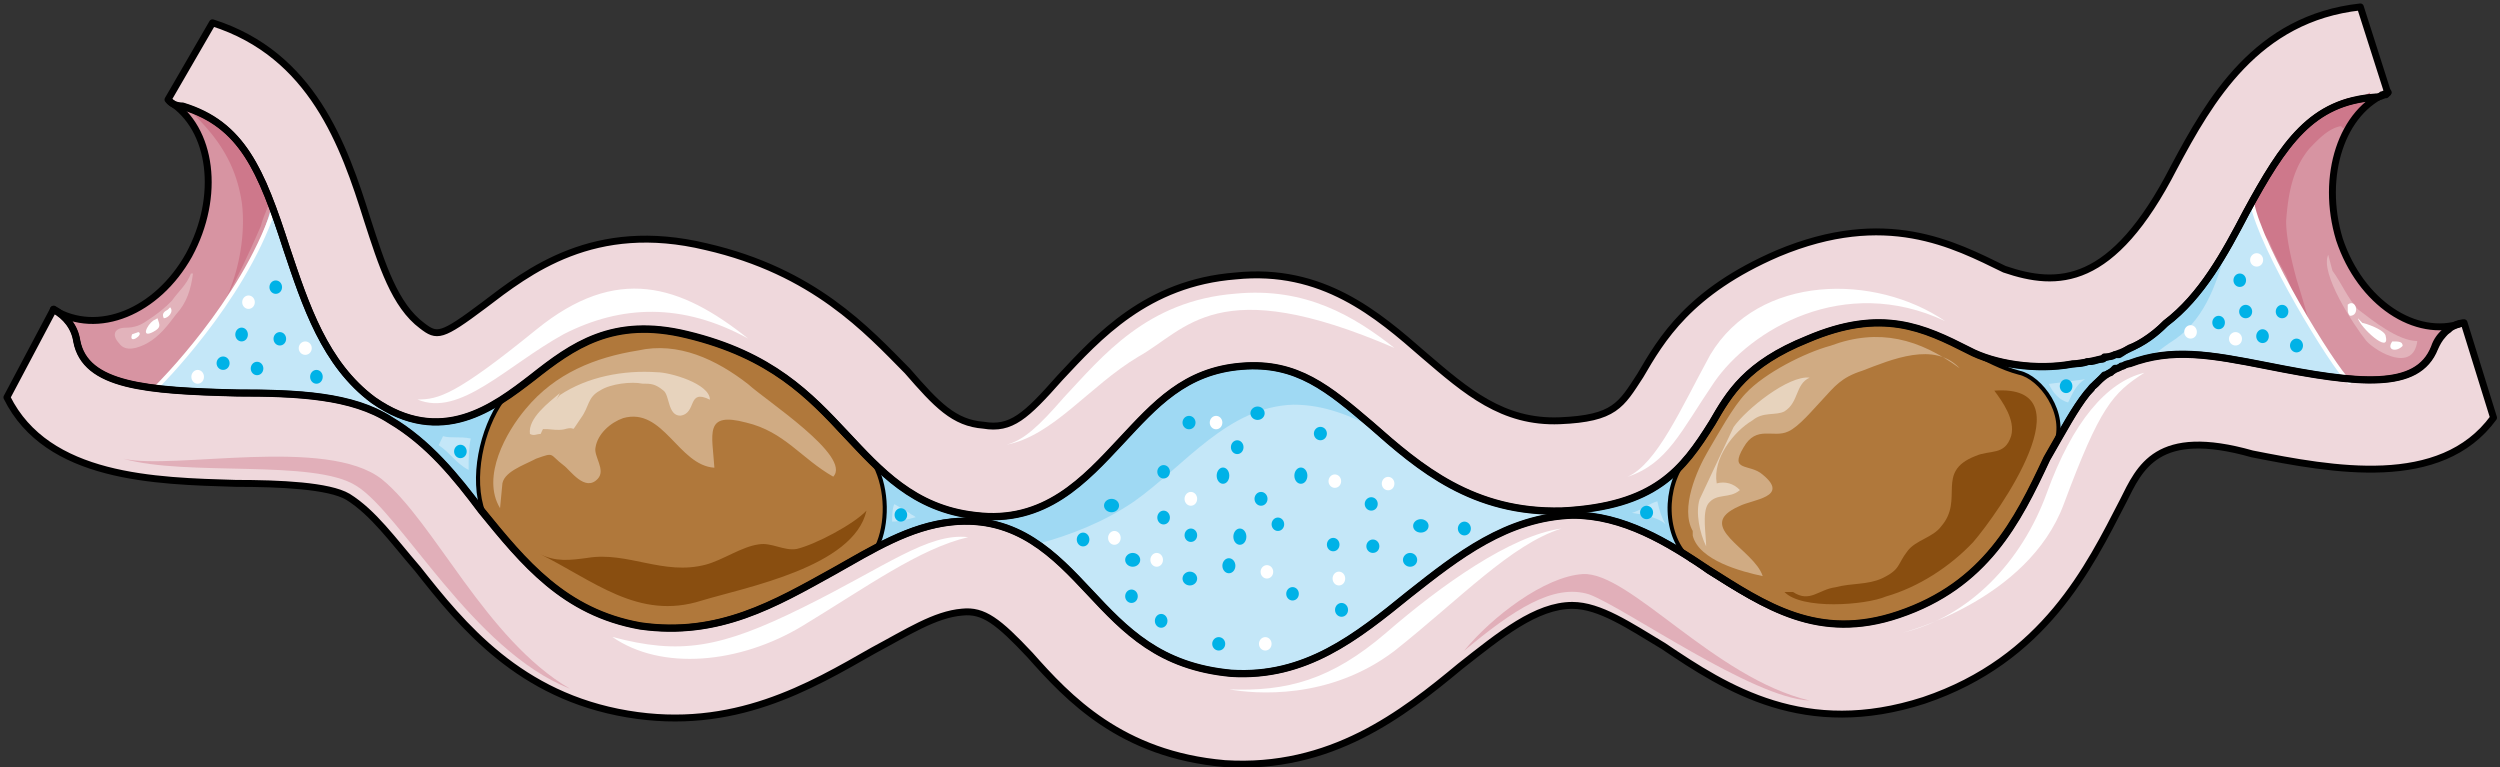 <svg xmlns="http://www.w3.org/2000/svg" version="1.0" viewBox="0 0 491.452 150.841"><rect x="0" y="0" width="491.452" height="150.841" fill="#333333" stroke="none"/><defs><clipPath clipPathUnits="userSpaceOnUse" id="a"><path d="M0 .64h490.902v150.948H0z"/></clipPath></defs><path d="M402.316 90.065c-5.836 12.473-12.073 24.905-29.142 30.662-15.83 5.357-26.264-1.76-37.497-8.875-7.916-5.317-16.63-10.673-26.624-10.673-12.912.44-22.507 7.995-32.06 15.55-10.435 8.475-20.428 16.47-34.98 15.55-14.151-1.318-20.827-8.434-27.903-15.99-6.676-7.115-14.151-15.11-27.063-13.751-8.315.88-15.431 5.317-23.306 9.754-11.273 6.236-22.507 12.912-37.897 10.673-14.991-2.678-22.906-12.432-31.221-22.666-4.997-6.676-10.434-13.352-17.91-17.789-7.515-4.877-18.348-5.317-29.981-5.317-17.91-.44-29.982-1.359-31.661-10.234-.4-2.678-2.079-4.877-4.557-6.236l-9.195 17.35c7.915 15.99 29.183 16.43 44.973 16.91 8.755 0 18.349.44 22.067 2.638 4.997 3.118 8.754 8.435 13.751 14.231 8.755 11.113 19.988 24.905 41.215 28.463 20.828 3.518 35.819-5.357 48.291-12.472 6.676-3.558 12.113-7.116 17.51-7.556 4.157-.44 7.075 1.799 13.311 8.435 7.516 8.475 17.91 19.588 38.297 21.347 20.827 1.32 34.979-9.754 46.252-19.108 7.915-6.237 14.991-11.993 22.067-11.993 5.396 0 11.233 3.997 17.909 7.995 12.472 8.435 27.863 18.229 51.209 10.674 23.705-7.996 32.46-26.225 39.136-39.137 3.318-6.636 6.636-14.63 25.385-9.314 15.83 3.118 37.057 7.116 47.45-7.116l-5.796-18.668c-2.518.44-4.997 2.238-5.836 4.877-3.318 8.474-14.99 7.115-32.9 3.557-11.233-2.198-18.749-3.557-27.064-.44-7.515 2.68-9.594 7.116-16.23 18.67z" fill="#efd8dc" fill-rule="evenodd"/><path d="M427.301 32.9c7.116-13.352 16.27-29.342 36.658-31.58l5.397 16.909c-.8.44-1.64.88-2.479.88-12.512.879-17.91 8.914-25.385 22.666-4.197 7.995-8.754 16.47-15.83 21.786-5.437 5.317-11.673 7.116-18.349 7.996-7.076 1.319-15.39 0-20.387-2.679-8.755-4.437-17.07-8.435-31.661-2.198-12.073 4.877-15.391 10.673-18.709 16.43-5.836 9.354-11.233 16.47-29.582 17.35-17.47.439-27.903-8.436-37.457-16.91-8.355-7.116-14.591-12.433-25.425-11.554-11.233.88-17.07 7.556-23.706 14.671-7.075 7.556-14.99 16.43-28.742 14.672-12.073-1.32-18.749-8.875-25.385-15.99-7.075-7.556-14.59-15.551-31.26-19.549-14.552-3.558-22.467 2.199-30.382 8.435-7.476 5.757-17.91 13.752-31.221 4.437-9.595-7.115-13.312-18.668-17.07-29.782-4.997-15.55-8.755-24.425-20.428-27.983-1.239 0-2.078-.44-2.918-1.359l8.755-15.11c19.588 6.236 25.824 24.025 30.421 38.696C75.035 52.008 77.553 60.004 82.95 64c2.918 2.239 3.757 2.239 12.072-3.997 8.755-6.676 21.667-16.87 43.734-11.553 21.227 4.877 31.66 16.43 39.576 24.425 5.796 6.676 9.154 10.234 14.99 10.673 5.398.92 8.316-1.759 14.992-9.314 7.475-7.995 17.07-18.669 34.539-20.028 17.07-1.759 27.903 7.596 37.057 15.59 8.315 7.116 15.431 13.313 26.664 12.873 10.834-.44 12.073-3.118 15.83-8.875 4.158-7.115 9.555-16.47 27.064-24.025 21.227-8.875 34.54-1.76 44.533 3.118 10.434 3.558 21.227 3.558 33.3-19.988z" fill="#efd8dc" fill-rule="evenodd"/><path d="M274.114 68.399c-7.915-6.237-17.47-11.993-31.221-10.674-17.51 1.36-26.264 12.432-33.78 20.428-4.997 5.756-7.915 8.395-11.273 9.274 9.195-1.759 16.27-11.513 25.864-17.27 9.595-5.316 15.431-16.87 50.41-1.758z" fill="#fff" fill-rule="evenodd"/><path d="M483.987 63.482c-9.155 3.118-19.988-3.998-24.146-16.47-3.757-12.433.44-25.345 9.594-28.903l-.44.48h-.799c-.44.44-.84.44-1.279.44-12.472.879-17.91 8.874-25.385 22.666-4.157 7.995-8.754 16.43-15.83 21.787-2.079 2.198-4.597 3.997-7.076 4.877-.84.44-1.279.879-2.078 1.319h-.84c-.44.44-1.24.44-2.079.44 0 .48-.44.48-.44.48-.839 0-1.638.439-2.078.439h-.84c-.8.44-2.078.44-2.918.44-7.076 1.319-15.39 0-20.388-2.679-8.754-4.437-17.07-8.435-31.66-2.198-12.073 4.877-15.391 10.633-18.749 16.43-5.836 9.314-11.233 16.43-29.542 17.35-17.51.439-27.943-8.476-37.497-16.91-8.355-7.116-14.591-12.433-25.425-11.554-11.233.88-17.07 7.556-23.746 14.672-7.075 7.555-14.99 16.43-28.702 14.67-12.113-1.359-18.749-8.914-25.425-15.99-7.075-7.555-14.59-15.59-31.22-19.588-14.592-3.558-22.507 2.239-30.422 8.475-7.476 5.757-17.91 13.752-31.221 4.437-9.595-7.115-13.352-18.668-17.07-29.782-5.037-15.55-8.755-24.465-20.428-28.023-1.239 0-2.078-.44-2.518-.88 8.355 5.318 10.034 18.67 3.758 30.223-6.237 11.113-17.91 15.99-26.664 10.673 2.518 1.32 4.197 3.558 4.597 6.236 1.679 8.875 13.752 9.754 31.66 10.194 11.674 0 22.467.48 29.983 5.357 7.515 4.437 12.912 11.113 17.909 17.79 8.315 10.193 16.23 19.987 31.22 22.665 15.431 2.2 26.665-4.437 37.938-10.673 7.875-4.437 14.99-8.915 23.306-9.794 12.912-1.32 20.387 6.676 27.063 13.791 7.076 7.556 13.752 14.672 27.903 15.99 14.591.88 24.585-7.115 34.98-15.55 9.593-7.555 19.188-15.11 32.1-15.55 9.994 0 18.708 5.316 26.624 10.673 11.273 7.116 21.666 14.232 37.497 8.875 17.07-5.757 23.346-18.23 29.142-30.662 3.358-5.796 5.437-9.794 7.915-12.912 0 0 .44-.44.84-.88 0-.439.44-.439.84-.879.4-.44.4-.44.839-.88l.84-.919c.4 0 .839-.44 1.239-.44.4-.44.4-.44.84-.879h.399s.44 0 .84-.44h.4c.439-.44.839-.44 1.278-.44 8.315-3.117 15.83-1.798 27.064.44 17.909 3.558 29.582 4.877 32.9-3.557.4-.88.84-1.76 1.679-2.679l.4-.44c.44-.44.84-.44.84-.879.839-.44 1.678-.88 2.478-.88z" fill="#d794a2" fill-rule="evenodd"/><path d="M446.89 50.57c-1.64-3.998-4.158-9.315-4.158-11.114-.4.92-.84 1.36-1.24 2.239-4.157 7.995-8.754 16.43-15.83 21.787-2.079 2.198-4.557 3.997-7.076 4.877-.84.44-1.239.879-2.078 1.359h-.84c-.4.44-1.24.44-2.079.44 0 .44-.4.44-.4.44-.839 0-1.678.439-2.078.439h-.84c-.84.44-2.078.44-2.918.44-7.076 1.319-15.39 0-20.388-2.679-8.754-4.437-17.07-8.435-31.66-2.198-12.073 4.877-15.391 10.673-18.709 16.43-5.836 9.354-11.273 16.43-29.582 17.35-17.47.439-27.903-8.476-37.457-16.91-8.315-7.116-14.592-12.433-25.385-11.554-11.273.88-17.07 7.556-23.746 14.672-7.075 7.555-14.99 16.43-28.742 14.67-12.073-1.319-18.709-8.874-25.385-15.99-7.076-7.555-14.551-15.55-31.22-19.588-14.552-3.518-22.467 2.239-30.382 8.475-7.516 5.757-17.91 13.752-31.222 4.437-9.594-7.115-13.351-18.668-17.07-29.782-.839-3.557-2.078-6.236-2.917-8.874-3.318 15.55-19.988 33.3-22.507 36.418 4.597.44 9.594.92 15.83.92 11.674 0 22.507.439 29.982 5.316 7.516 4.437 12.913 11.113 17.91 17.79 8.315 10.193 16.23 19.987 31.22 22.665 15.391 2.2 26.625-4.437 37.898-10.673 7.915-4.437 14.99-8.875 23.306-9.794 12.912-1.32 20.387 6.676 27.063 13.791 7.076 7.556 13.712 14.672 27.903 15.99 14.551.88 24.545-7.115 34.94-15.55 9.593-7.555 19.147-15.11 32.06-15.55 9.994 0 18.748 5.316 26.664 10.673 11.233 7.116 21.626 14.232 37.457 8.875 17.07-5.757 23.306-18.23 29.142-30.662 3.318-5.796 5.397-9.794 7.915-12.872 0 0 .4-.48.84-.92 0-.439.4-.439.84-.879l.799-.88c.44-.439.44-.439.84-.879.44 0 .839-.48 1.239-.48.44-.44.44-.44.84-.879h.439s.4 0 .84-.44h.4c.399-.44.839-.44 1.238-.44 8.315-3.117 15.83-1.758 27.064.44 5.836 1.32 11.233 2.24 15.39 2.679-2.478-3.998-5.396-7.556-7.075-10.674-2.079-4.437-4.997-8.874-7.076-13.352z" fill="#c4e7f8" fill-rule="evenodd"/><path d="M102.918 75.434c-7.056 5.337-16.59 11.533-27.804 3.998.42.88.84 1.779 1.26 2.658 0 0 .4 0 .4.44 7.475 4.437 12.872 11.093 17.849 17.75 1.239 1.318 2.478 2.658 3.737 4.417 1.24-.88 2.06-2.2 2.899-5.317 2.478-7.096 2.478-15.95 1.659-23.946zm61.262 16.51c1.68.44 3.758.88 5.437.88 0-.44-.4-.44-.4-.88h-5.037zm105.417-8.395c-8.315-7.115-14.592-12.432-25.425-11.513-11.233.88-17.07 7.516-23.746 14.591-7.075 7.516-14.99 16.39-28.742 14.592-7.476-.88-12.912-3.958-17.47-7.956-1.679 0-2.918-.44-4.597-.44 2.079 4.878 2.079 9.755 2.918 14.592 4.598-2.199 9.595-4.397 14.592-4.837 7.075-.88 12.472 1.319 16.67 4.397 6.635-1.759 13.311-4.397 19.148-8.395 9.994-7.075 18.349-18.588 31.26-19.028 6.237 0 11.234 2.198 16.63 4.877-.399 0-.799-.44-1.238-.88zM437.695 48.73c-3.318 5.357-7.076 10.674-12.073 14.672-2.079 2.238-4.557 4.037-7.076 4.917-.8.44-1.239.88-2.078 1.319h-.8c-.44.44-1.28.44-2.119.44 0 .44-.4.44-.4.44-.839 0-1.678.439-2.078.439h-.84c-.84.48-2.078.48-2.918.48-7.076 1.319-15.39 0-20.387-2.679-7.076-3.558-13.752-7.115-24.146-4.877l-20.388 10.634c-2.518 2.678-4.157 5.796-5.836 8.475-5.836 9.314-11.233 16.43-29.582 17.31.44.479 1.28.479 2.119.919 8.315 0 15.79 3.997 22.466 7.995 12.912 2.198 27.903-.44 40.376-2.679 7.915-1.758 13.312-6.236 21.227-7.115 1.679 0 3.318-.44 4.997-.44 1.679-3.118 2.918-5.756 4.157-8.875 3.358-5.796 5.437-9.794 7.915-12.912 0 0 .44-.44.84-.88 0-.439.4-.439.84-.879l.839-.92.8-.879c.44 0 .839-.44 1.279-.44.4-.44.4-.44.84-.879h.399s.4 0 .84-.44h.4c.439-.44.839-.44 1.238-.44 1.28-.919 2.919-1.358 4.598-1.358.839-.88 2.078-1.76 3.318-2.639 6.675-4.037 9.154-11.113 11.233-18.709z" fill="#9fd9f3" fill-rule="evenodd"/><path d="M172.416 107.455c-2.899 1.34-5.817 3.118-8.735 4.897-11.233 6.236-22.467 12.892-37.857 10.673-14.971-2.658-22.447-12.012-30.782-22.226-2.498-6.676-.4-16.47 3.758-22.247 2.079-1.339 4.158-3.118 5.817-4.457 7.895-6.216 15.81-12.013 30.361-8.455 16.65 4.018 24.126 12.013 31.201 20.028 1.66 1.779 3.758 3.558 5.837 5.777 2.478 4.897 2.478 11.573.4 16.01zm231.619-19.988c-.4.88-.84 1.799-1.679 2.678-5.836 12.393-12.073 25.265-29.142 30.582-15.83 5.317-26.224-1.32-37.497-8.395-1.24-.92-2.08-1.799-3.318-2.239-5.437-4.437-5.437-14.63-.84-19.948 1.679-1.799 3.318-4.437 4.997-7.115 3.318-5.757 6.676-11.074 18.749-16.39 14.59-6.237 22.906-1.8 31.66 2.198 3.318 1.8 6.636 3.558 9.994 4.438 4.158.88 9.555 7.995 7.076 14.191z" fill="#b0783b" fill-rule="evenodd"/><path d="M332.758 104.377c-2.518-4.438.84-11.993 2.919-15.55 2.078-3.519 4.997-8.875 7.515-11.514 3.718-3.997 11.633-7.995 16.67-9.354 9.554-3.558 17.47-1.32 25.385 4.437-4.997-5.317-13.312-1.759-19.149.48-4.157 1.319-5.437 3.078-7.915 5.756-1.68 1.76-4.597 5.317-6.676 6.197-2.918 1.359-6.236-1.32-8.755 3.118-2.918 4.877 1.24 3.118 3.758 5.356 5.437 4.438-2.079 4.877-4.597 6.197-9.155 3.997 2.918 8.435 4.597 13.751-4.157-.88-12.512-3.078-13.752-7.955zM98.3 99.9c-3.757-6.197 1.26-15.051 5.017-19.489 5.837-7.075 13.752-10.174 22.107-11.513 7.915-1.779 15.43 1.78 21.687 6.656 3.338 3.098 20.427 14.172 16.69 18.15-6.256-3.539-9.594-8.855-17.11-10.634-8.335-2.219-6.676 2.218-6.256 8.874-7.096-.46-10.014-11.972-17.93-9.754-2.518.88-5.016 3.098-5.436 5.757-.4 1.779 2.099 4.437.42 6.196-2.499 2.658-5.417-1.759-6.676-2.658-2.918-2.2-1.66-2.659-5.417-1.32-2.498 1.32-6.676 2.659-6.676 5.317z" fill="#d0ab83" fill-rule="evenodd"/><path d="M334.118 98.14c-.84 2.639 0 6.636 1.279 9.275 0-2.199-.84-6.636.4-8.395 1.678-2.199 4.157-.88 6.236-2.678-1.24-1.32-2.919-1.76-4.558-1.32-.839-4.877 3.318-10.193 7.036-12.392 2.119-1.759 4.597-.88 6.276-1.759 2.879-1.799 2.08-5.317 4.957-6.636-4.157-.48-12.472 6.196-14.95 9.714zM104.217 85.308c2.498-1.799 4.157-.44 6.656-.9 2.918-.899.84 1.34 3.338-2.238 1.659-2.258 1.239-4.057 3.738-5.397 2.078-1.359 6.236-1.798 8.314-1.359 1.66 0 2.499 0 4.158 1.36 1.24.899.82 4.936 3.318 4.936 3.338-.44 1.26-5.396 5.816-3.138 0-3.158-7.895-5.396-10.393-5.396-6.636-.46-13.712.9-19.109 4.497z" fill="#e7d3bd" fill-rule="evenodd"/><path d="M110.053 77.273c-2.098 1.8-6.316 4.917-5.876 8.035.84.44 1.26 0 2.099 0z" fill="#e7d3bd" fill-rule="evenodd"/><path d="M350.787 116.37c3.358 3.517 15.83 2.638 19.988.879 6.276-1.799 12.513-5.797 17.11-10.674 4.997-5.796 22.866-31.14 4.157-29.782 1.64 2.2 4.158 5.757 3.318 8.875-1.239 3.998-4.157 2.678-7.075 3.998-7.916 3.118-2.08 8.475-6.676 13.791-1.64 2.239-4.997 2.679-6.636 4.877-2.079 2.679-1.28 3.558-4.997 5.357-2.918 1.32-5.837.88-9.195 1.759-3.318.44-4.997 3.118-8.315.92zm-244.891-7.576c10.813 5.297 19.548 13.252 32.02 9.274 8.735-2.638 29.942-6.616 32.42-17.689-2.478 2.659-9.973 6.636-13.71 7.536-2.5.44-4.998-1.34-7.476-.9-3.338.44-7.076 3.098-10.394 3.978-8.315 2.218-15.39-2.639-23.286-1.32-3.338.44-6.236.88-9.574-.879z" fill="#894e10" fill-rule="evenodd"/><path d="M319.926 93.743c7.915-2.638 10.434-8.874 17.07-18.629 7.075-10.233 25.424-21.347 45.372-11.992-13.711-9.355-36.618-9.355-46.172 6.636-5.836 10.673-10.433 21.347-16.27 23.985zM82.07 78.532c8.335 3.538 17.51-6.656 28.763-12.852 11.253-5.756 23.326-6.216 36.238.88-13.332-10.634-25.824-14.631-41.655-1.76-15.83 12.853-19.168 13.732-23.346 13.732zm291.983 45.833c12.952-3.079 23.346-13.752 28.343-27.544 4.997-13.751 11.673-21.746 19.149-23.545-6.237 3.997-8.715 6.676-15.83 25.784-7.077 19.108-31.662 25.305-31.662 25.305zm-253.686.839c13.332 3.558 21.247 2.239 37.477-5.796 16.25-8.016 24.585-14.711 32.48-13.812-9.574 2.239-19.987 9.814-32.48 17.39-12.492 7.575-27.883 8.894-37.477 2.218zm121.287 10.314c11.233.44 19.987-1.799 30.82-11.113 10.794-9.355 24.546-19.149 34.5-20.508-9.954 3.118-19.948 13.832-32.86 24.065-12.872 9.755-27.463 8.435-32.46 7.556z" fill="#fff" fill-rule="evenodd"/><path d="M24.265 90.185c12.493 3.558 37.458 0 45.773 5.317 8.734 5.337 22.886 32.36 42.014 39.896-16.63-9.734-26.624-32.8-37.017-41.215-10.814-8.435-40.776-1.779-50.77-3.998zm286.906 22.667c9.155-.48 25.825 20.427 44.573 24.865-11.233-.44-36.258-18.23-43.333-20.868-7.076-2.238-15.031 3.118-24.625 11.113 5.436-6.676 15.87-14.67 23.385-15.11z" fill="#e1afb9" fill-rule="evenodd"/><path d="M86.228 87.527c2.118 1.32 3.378 3.538 5.896 4.857 0-2.199 0-4.417.42-6.176-2.099-.46-3.778 0-5.457-.46zM175.813 99.1c-.44.86-.44 2.578-.44 3.438 1.28 0 2.959-.42 4.638-.86-.42-.42-.84-.42-1.26-.86zm144.993 1.719c1.679-.44 3.318-1.799 4.997-2.279.4 1.84.839 3.198 1.639 4.558-.8-.88-2.479-1.36-3.718-1.8zm81.95-25.345c.84 1.84 2.119 3.198 3.798 3.638.84-1.799 1.679-3.638 3.318-4.557z" fill="#c4e7f8" fill-rule="evenodd"/><path d="M457.683 50.09c-1.68 3.597 4.997 13.831 7.515 16.95 2.079 2.238 9.194 6.236 9.994 0-3.718 0-8.755-3.998-11.673-6.237-2.079-2.238-3.318-5.357-4.997-7.555z" fill="#e2b3bb" fill-rule="evenodd"/><path d="M463.52 62.562c.439 1.799 6.315 7.196 5.476 3.598 0-1.32-4.198-2.678-4.597-2.678zm6.755 4.558c-1.24 1.758.84 2.158 2.039.879 0-.88-.8-.88-2.039-.88zm-8.755-6.357c0 .44 0 .88.44 1.32 2.039 0 1.24-3.518-.44-2.2z" fill="#fff" fill-rule="evenodd"/><path d="M37.537 53.767c-.84 2.22-2.498 3.558-3.737 5.337-1.24 1.32-2.899 2.659-4.957 3.978-1.24.88-2.499 1.339-4.158 1.339-2.059 0-2.898 1.32-1.24 3.098 1.24 1.759 3.739.88 5.398 0 2.478-1.34 4.137-3.558 5.796-5.756 2.059-2.22 2.898-4.877 3.298-7.996z" fill="#e2b3bb" fill-rule="evenodd"/><path d="M30.122 63.022c-1.24.88-2.499 3.538 0 2.218 1.659-.899 1.259-1.339.84-2.678zm2.898-2.179c-.82.44-1.24.86-.82 1.72.82 0 2.06-1.28 1.24-2.16zm-7.056 4.877c-.82 2.199 2.459 0 1.24-.44z" fill="#fff" fill-rule="evenodd"/><path d="M36.258 20.747c5.856 5.357 10.034 10.694 11.293 19.169.84 6.676-.84 15.59-4.597 21.367 3.338-5.777 5.836-11.133 8.355-16.91.42-1.799 1.26-3.118 1.659-4.917 0-3.118-.82-4.437-2.918-6.676-2.08-2.678-5.437-8.015-8.775-8.914zm429.74-2.638c-1.24.92-3.318.92-4.957 1.36-2.519.879-4.598 2.198-6.237 3.557-4.557 3.558-7.475 8.435-9.994 13.312-.8 1.36-2.078 3.118-2.078 4.437.44.92 1.279 2.239 1.679 3.118.4 1.36.84 2.679 1.679 3.558.8 2.239 2.078 4.438 3.318 6.676 1.239 3.118 2.478 6.676 4.557 9.315a228.378 228.378 0 0 0-2.479-8.435c-.84-3.118-2.078-7.995-2.078-11.553.4-5.317 1.239-10.234 4.557-14.232 1.679-1.759 3.758-3.997 6.236-4.437l.4.44c.84-.44 1.28-1.32 1.679-1.76.84-1.318 2.079-2.238 2.918-3.557z" fill="#ce788b" fill-rule="evenodd"/><path d="M254.446 93.503c0-.88.58-1.599 1.279-1.599.72 0 1.28.72 1.28 1.6 0 .899-.56 1.598-1.28 1.598-.7 0-1.28-.7-1.28-1.599zm-11.993 11.993c0-.88.58-1.599 1.28-1.599.719 0 1.279.72 1.279 1.6 0 .899-.56 1.598-1.28 1.598-.7 0-1.279-.7-1.279-1.599zm-3.278-11.993c0-.88.56-1.599 1.24-1.599.699 0 1.239.72 1.239 1.6 0 .899-.54 1.598-1.24 1.598-.68 0-1.239-.7-1.239-1.599zm10.794 9.555c0-.72.56-1.32 1.239-1.32.7 0 1.239.6 1.239 1.32 0 .74-.54 1.319-1.24 1.319-.679 0-1.238-.58-1.238-1.32zm-22.947 18.988c0-.74.56-1.36 1.24-1.36.7 0 1.239.62 1.239 1.36 0 .76-.54 1.36-1.24 1.36-.679 0-1.239-.6-1.239-1.36zm11.274 4.517c0-.72.58-1.319 1.279-1.319.72 0 1.279.6 1.279 1.32 0 .739-.56 1.319-1.28 1.319-.699 0-1.278-.58-1.278-1.32zm-5.437-21.347c0-.72.56-1.319 1.24-1.319.699 0 1.238.6 1.238 1.32 0 .739-.54 1.318-1.239 1.318-.68 0-1.24-.58-1.24-1.319zm7.435 5.997c0-.8.58-1.48 1.28-1.48.72 0 1.279.68 1.279 1.48 0 .82-.56 1.479-1.28 1.479-.699 0-1.279-.66-1.279-1.48zm6.316-13.153c0-.739.58-1.359 1.28-1.359.72 0 1.279.62 1.279 1.36 0 .76-.56 1.359-1.28 1.359-.699 0-1.278-.6-1.278-1.36zm-.799-16.83c0-.719.64-1.318 1.4-1.318.779 0 1.398.6 1.398 1.319 0 .74-.62 1.319-1.399 1.319-.76 0-1.399-.58-1.399-1.32zm-13.351 1.84c0-.72.579-1.32 1.278-1.32.72 0 1.28.6 1.28 1.32 0 .74-.56 1.319-1.28 1.319-.7 0-1.279-.58-1.279-1.32zm9.513 4.837c0-.74.56-1.36 1.24-1.36.7 0 1.239.62 1.239 1.36 0 .76-.54 1.359-1.24 1.359-.679 0-1.239-.6-1.239-1.36zm16.31-2.679c0-.72.58-1.319 1.28-1.319.72 0 1.279.6 1.279 1.32 0 .739-.56 1.319-1.28 1.319-.699 0-1.279-.58-1.279-1.32zm10.314 22.147c0-.72.6-1.32 1.28-1.32.719 0 1.279.6 1.279 1.32 0 .76-.56 1.32-1.28 1.32-.68 0-1.279-.56-1.279-1.32zm-15.75 9.355c0-.72.56-1.32 1.239-1.32.7 0 1.24.6 1.24 1.32 0 .739-.54 1.318-1.24 1.318-.68 0-1.24-.58-1.24-1.319zm15.43-17.67c0-.72.6-1.32 1.28-1.32.72 0 1.279.6 1.279 1.32 0 .76-.56 1.32-1.28 1.32-.679 0-1.279-.56-1.279-1.32zm18.309 4.837c0-.72.6-1.36 1.28-1.36.72 0 1.279.64 1.279 1.36 0 .76-.56 1.36-1.28 1.36-.68 0-1.279-.6-1.279-1.36zm152.468-48.81c0-.72.56-1.32 1.24-1.32.719 0 1.238.6 1.238 1.32 0 .76-.52 1.319-1.239 1.319-.68 0-1.24-.56-1.24-1.32zm8.315 6.156c0-.72.56-1.32 1.24-1.32.719 0 1.238.6 1.238 1.32 0 .76-.52 1.32-1.239 1.32-.68 0-1.24-.56-1.24-1.32zm-12.473 2.159c0-.72.56-1.32 1.24-1.32.72 0 1.239.6 1.239 1.32 0 .76-.52 1.319-1.24 1.319-.679 0-1.239-.56-1.239-1.32zm8.635 2.678c0-.72.56-1.36 1.24-1.36.719 0 1.239.64 1.239 1.36 0 .76-.52 1.36-1.24 1.36-.68 0-1.239-.6-1.239-1.36zm-3.358-4.837c0-.72.6-1.32 1.28-1.32.719 0 1.279.6 1.279 1.32 0 .76-.56 1.32-1.28 1.32-.68 0-1.279-.56-1.279-1.32zm9.994 6.676c0-.72.6-1.36 1.28-1.36.719 0 1.279.64 1.279 1.36 0 .76-.56 1.359-1.28 1.359-.68 0-1.279-.6-1.279-1.36zm-45.252 7.995c0-.72.56-1.36 1.239-1.36.72 0 1.24.64 1.24 1.36 0 .76-.52 1.36-1.24 1.36-.68 0-1.24-.6-1.24-1.36zm-82.51 24.825c0-.72.6-1.32 1.279-1.32.72 0 1.279.6 1.279 1.32 0 .76-.56 1.32-1.28 1.32-.679 0-1.278-.56-1.278-1.32zM89.266 88.746c0-.72.56-1.319 1.24-1.319.699 0 1.238.6 1.238 1.32 0 .739-.54 1.318-1.239 1.318-.68 0-1.24-.58-1.24-1.319zm-36.298-32.3c0-.72.56-1.32 1.24-1.32.699 0 1.238.6 1.238 1.32 0 .74-.54 1.319-1.239 1.319-.68 0-1.24-.58-1.24-1.32zm-6.716 9.314c0-.74.56-1.359 1.24-1.359.699 0 1.238.62 1.238 1.36 0 .759-.54 1.358-1.239 1.358-.68 0-1.239-.6-1.239-1.359zm7.515.84c0-.72.56-1.32 1.24-1.32.7 0 1.239.6 1.239 1.32 0 .74-.54 1.319-1.24 1.319-.679 0-1.239-.58-1.239-1.32zm-11.193 4.797c0-.72.58-1.32 1.28-1.32.719 0 1.279.6 1.279 1.32 0 .74-.56 1.319-1.28 1.319-.7 0-1.279-.58-1.279-1.32zm6.716 1.039c0-.72.56-1.32 1.24-1.32.699 0 1.239.6 1.239 1.32 0 .74-.54 1.32-1.24 1.32-.68 0-1.239-.58-1.239-1.32zm11.673 1.639c0-.74.56-1.36 1.24-1.36.699 0 1.239.62 1.239 1.36 0 .76-.54 1.36-1.24 1.36-.68 0-1.239-.6-1.239-1.36zm114.89 27.144c0-.72.56-1.32 1.24-1.32.7 0 1.239.6 1.239 1.32 0 .74-.54 1.319-1.24 1.319-.679 0-1.239-.58-1.239-1.32zm45.333 15.99c0-.72.56-1.32 1.24-1.32.699 0 1.238.6 1.238 1.32 0 .74-.54 1.32-1.239 1.32-.68 0-1.24-.58-1.24-1.32z" fill="#00b2e7" fill-rule="evenodd"/><path d="M247.81 112.412c0-.72.56-1.32 1.24-1.32.699 0 1.238.6 1.238 1.32 0 .74-.54 1.32-1.239 1.32-.68 0-1.24-.58-1.24-1.32zm14.151 1.319c0-.74.56-1.36 1.24-1.36.7 0 1.239.62 1.239 1.36 0 .76-.54 1.36-1.24 1.36-.68 0-1.239-.6-1.239-1.36zm-.799-19.148c0-.72.56-1.32 1.239-1.32.7 0 1.24.6 1.24 1.32 0 .74-.54 1.319-1.24 1.319-.68 0-1.24-.58-1.24-1.32zm-28.303 3.477c0-.739.56-1.359 1.24-1.359.699 0 1.238.62 1.238 1.36 0 .76-.54 1.359-1.239 1.359-.68 0-1.24-.6-1.24-1.36zm4.957-14.99c0-.72.56-1.32 1.24-1.32.699 0 1.238.6 1.238 1.32 0 .74-.54 1.319-1.239 1.319-.68 0-1.24-.58-1.24-1.32zm-19.988 22.666c0-.74.56-1.36 1.24-1.36.699 0 1.238.62 1.238 1.36 0 .76-.54 1.36-1.239 1.36-.68 0-1.239-.6-1.239-1.36zm8.315 4.317c0-.74.56-1.359 1.24-1.359.699 0 1.238.62 1.238 1.36 0 .759-.54 1.358-1.239 1.358-.68 0-1.24-.6-1.24-1.359zm21.347 16.51c0-.72.56-1.319 1.24-1.319.699 0 1.239.6 1.239 1.32 0 .739-.54 1.319-1.24 1.319-.68 0-1.239-.58-1.239-1.32zm24.145-31.501c0-.72.56-1.319 1.24-1.319.72 0 1.239.6 1.239 1.32 0 .759-.52 1.319-1.24 1.319-.679 0-1.239-.56-1.239-1.32zM58.724 68.439c0-.72.58-1.32 1.28-1.32.72 0 1.279.6 1.279 1.32 0 .74-.56 1.319-1.28 1.319-.699 0-1.279-.58-1.279-1.32zm-11.113-9.035c0-.72.56-1.32 1.24-1.32.699 0 1.239.6 1.239 1.32 0 .74-.54 1.32-1.24 1.32-.68 0-1.239-.58-1.239-1.32zm-9.994 14.671c0-.74.56-1.36 1.24-1.36.699 0 1.239.62 1.239 1.36 0 .76-.54 1.36-1.24 1.36-.68 0-1.239-.6-1.239-1.36zm404.715-22.986c0-.72.6-1.32 1.28-1.32.719 0 1.278.6 1.278 1.32 0 .76-.56 1.32-1.279 1.32-.68 0-1.28-.56-1.28-1.32zM429.38 65.24c0-.72.56-1.319 1.239-1.319.72 0 1.24.6 1.24 1.32 0 .759-.52 1.319-1.24 1.319-.68 0-1.24-.56-1.24-1.32zm8.794 1.36c0-.72.6-1.32 1.28-1.32.72 0 1.279.6 1.279 1.32 0 .76-.56 1.319-1.28 1.319-.679 0-1.279-.56-1.279-1.32z" fill="#fff" fill-rule="evenodd"/><path d="M275.793 110.053c0-.72.64-1.359 1.399-1.359.8 0 1.4.64 1.4 1.36 0 .759-.6 1.358-1.4 1.358-.76 0-1.4-.6-1.4-1.359zm1.999-6.676c0-.72.68-1.319 1.519-1.319.84 0 1.519.6 1.519 1.32 0 .759-.68 1.319-1.52 1.319-.839 0-1.518-.56-1.518-1.32zm-16.95 3.678c0-.72.56-1.32 1.24-1.32.699 0 1.238.6 1.238 1.32 0 .74-.54 1.32-1.239 1.32-.68 0-1.24-.58-1.24-1.32zm1.598 12.832c0-.74.58-1.359 1.28-1.359.72 0 1.28.62 1.28 1.36 0 .759-.56 1.359-1.28 1.359-.7 0-1.28-.6-1.28-1.36zM217.028 99.38c0-.72.68-1.32 1.48-1.32.82 0 1.479.6 1.479 1.32 0 .74-.66 1.319-1.48 1.319-.799 0-1.479-.58-1.479-1.32zm-5.356 6.676c0-.74.56-1.36 1.239-1.36.7 0 1.24.62 1.24 1.36 0 .76-.54 1.359-1.24 1.359-.68 0-1.24-.6-1.24-1.36zm15.83-4.318c0-.74.56-1.359 1.24-1.359.699 0 1.239.62 1.239 1.36 0 .759-.54 1.359-1.24 1.359-.68 0-1.239-.6-1.239-1.36zm-6.316 8.315c0-.74.68-1.359 1.48-1.359.819 0 1.478.62 1.478 1.36 0 .759-.66 1.358-1.479 1.358-.8 0-1.48-.6-1.48-1.359zm11.274 3.678c0-.74.659-1.36 1.438-1.36.8 0 1.44.62 1.44 1.36 0 .76-.64 1.36-1.44 1.36-.78 0-1.439-.6-1.439-1.36zm-4.958-20.987c0-.72.56-1.32 1.24-1.32.699 0 1.239.6 1.239 1.32 0 .74-.54 1.319-1.24 1.319-.68 0-1.239-.58-1.239-1.32z" fill="#00b2e7" fill-rule="evenodd"/><path d="M53.767 41.295c-6.196 18.209-22.786 34.619-22.786 34.619m411.751-35.978c1.679 8.914 15.79 32.06 19.108 35.178" fill="none" stroke="#fff" stroke-width=".8" stroke-linecap="round" stroke-linejoin="round"/><path d="M172.416 107.455s0 0 0 0c-2.899 1.34-5.817 3.118-8.735 4.897-11.233 6.236-22.467 12.892-37.857 10.673-14.971-2.658-22.447-12.012-30.782-22.226-2.498-6.676-.4-16.47 3.758-22.247 2.079-1.339 4.158-3.118 5.817-4.457 7.895-6.216 15.81-12.013 30.361-8.455 16.65 4.018 24.126 12.013 31.201 20.028 1.66 1.779 3.758 3.558 5.837 5.777 2.478 4.897 2.478 11.573.4 16.01m231.619-19.988c-.4.88-.84 1.799-1.679 2.678-5.836 12.393-12.073 25.265-29.142 30.582-15.83 5.317-26.224-1.32-37.497-8.395-1.24-.92-2.08-1.799-3.318-2.239-5.437-4.437-5.437-14.63-.84-19.948 1.679-1.799 3.318-4.437 4.997-7.115 3.318-5.757 6.676-11.074 18.749-16.39 14.59-6.237 22.906-1.8 31.66 2.198 3.318 1.8 6.636 3.558 9.994 4.438 4.158.88 9.555 7.995 7.076 14.191" fill="none" stroke="#000" stroke-width=".8" stroke-linecap="round" stroke-linejoin="round"/><path clip-path="url(#a)" d="M402.356 90.105c-5.836 12.473-12.073 24.905-29.142 30.662-15.83 5.357-26.264-1.76-37.497-8.875-7.916-5.317-16.63-10.673-26.624-10.673-12.913.44-22.507 7.995-32.06 15.55-10.435 8.475-20.429 16.47-34.98 15.55-14.151-1.318-20.827-8.434-27.903-15.99-6.676-7.115-14.151-15.11-27.063-13.751-8.315.88-15.431 5.317-23.306 9.754-11.273 6.236-22.507 12.912-37.897 10.673-14.991-2.678-22.906-12.432-31.221-22.666-4.997-6.676-10.434-13.352-17.91-17.789-7.515-4.877-18.348-5.317-29.981-5.317C28.862 76.793 16.79 75.874 15.11 67c-.4-2.678-2.079-4.877-4.557-6.236l-9.195 17.35c7.915 15.99 29.182 16.43 44.973 16.91 8.755 0 18.349.44 22.067 2.638 4.997 3.118 8.754 8.435 13.751 14.231 8.755 11.113 19.988 24.905 41.215 28.463 20.828 3.518 35.819-5.357 48.291-12.472 6.676-3.558 12.113-7.116 17.51-7.556 4.157-.44 7.075 1.799 13.311 8.435 7.516 8.475 17.91 19.588 38.297 21.347 20.827 1.32 34.979-9.754 46.252-19.108 7.915-6.237 14.991-11.993 22.067-11.993 5.396 0 11.233 3.997 17.909 7.995 12.472 8.435 27.863 18.229 51.209 10.674 23.705-7.996 32.46-26.225 39.136-39.137 3.318-6.636 6.636-14.63 25.385-9.314 15.83 3.118 37.057 7.116 47.45-7.116l-5.796-18.668c-2.518.44-4.997 2.238-5.836 4.877-3.318 8.474-14.99 7.115-32.9 3.557-11.233-2.198-18.749-3.557-27.064-.44-7.515 2.68-9.594 7.116-16.23 18.67" fill="none" stroke="#000" stroke-width="1.359" stroke-linecap="round" stroke-linejoin="round"/><path clip-path="url(#a)" d="M427.341 32.94c7.116-13.352 16.27-29.342 36.658-31.58l5.397 16.909c-.8.44-1.64.88-2.479.88-12.512.879-17.91 8.914-25.385 22.666-4.197 7.995-8.754 16.47-15.83 21.786-5.437 5.317-11.673 7.116-18.349 7.996-7.076 1.319-15.39 0-20.388-2.679-8.754-4.437-17.07-8.435-31.66-2.198-12.073 4.877-15.391 10.673-18.709 16.43-5.836 9.354-11.233 16.47-29.582 17.35-17.47.439-27.903-8.436-37.457-16.91-8.355-7.116-14.592-12.433-25.425-11.554-11.233.88-17.07 7.556-23.706 14.671-7.075 7.556-14.99 16.43-28.742 14.672-12.073-1.32-18.749-8.875-25.385-15.99-7.076-7.556-14.59-15.551-31.26-19.549-14.552-3.558-22.467 2.199-30.382 8.435-7.476 5.756-17.91 13.752-31.222 4.437-9.594-7.115-13.311-18.668-17.07-29.782-4.996-15.55-8.754-24.425-20.427-27.983-1.239 0-2.079-.44-2.918-1.359l8.755-15.11c19.588 6.236 25.824 24.025 30.421 38.696 2.879 8.874 5.397 16.87 10.794 20.867 2.918 2.239 3.757 2.239 12.072-3.997 8.755-6.676 21.667-16.87 43.734-11.553 21.227 4.877 31.66 16.43 39.576 24.425 5.796 6.676 9.154 10.234 14.99 10.673 5.398.92 8.316-1.759 14.992-9.314 7.475-7.995 17.07-18.669 34.539-20.028 17.07-1.759 27.903 7.596 37.057 15.59 8.315 7.116 15.431 13.313 26.664 12.873 10.834-.44 12.073-3.118 15.83-8.875 4.158-7.115 9.555-16.47 27.064-24.025 21.227-8.875 34.54-1.76 44.533 3.118 10.434 3.558 21.227 3.558 33.3-19.988" fill="none" stroke="#000" stroke-width="1.359" stroke-linecap="round" stroke-linejoin="round"/><path d="M484.027 63.522c-9.155 3.118-19.988-3.998-24.146-16.47-3.757-12.433.44-25.345 9.594-28.903 0 0 0 0 0 0l-.44.48h-.799c-.44.44-.84.44-1.279.44-12.472.879-17.91 8.874-25.385 22.666-4.157 7.995-8.754 16.43-15.83 21.787-2.079 2.198-4.597 3.997-7.076 4.877-.84.44-1.279.879-2.078 1.319h-.84c-.44.44-1.24.44-2.079.44 0 .48-.44.48-.44.48-.839 0-1.638.439-2.078.439h-.84c-.8.44-2.078.44-2.918.44-7.076 1.319-15.39 0-20.388-2.679-8.754-4.437-17.07-8.435-31.66-2.198-12.073 4.877-15.391 10.633-18.749 16.43-5.836 9.314-11.233 16.43-29.542 17.35-17.51.439-27.943-8.476-37.497-16.91-8.355-7.116-14.592-12.433-25.425-11.554-11.233.88-17.07 7.556-23.746 14.671-7.075 7.556-14.99 16.43-28.702 14.672-12.113-1.36-18.749-8.915-25.425-15.99-7.075-7.556-14.59-15.591-31.22-19.589-14.592-3.558-22.507 2.239-30.422 8.475-7.476 5.757-17.91 13.752-31.221 4.437-9.595-7.115-13.352-18.668-17.07-29.782-5.037-15.55-8.755-24.465-20.428-28.023-1.239 0-2.078-.44-2.518-.88 0 0 0 0 0 0 8.355 5.318 10.034 18.67 3.757 30.223-6.236 11.113-17.909 15.99-26.663 10.673 0 0 0 0 0 0 2.518 1.32 4.197 3.558 4.597 6.236 1.679 8.875 13.752 9.754 31.66 10.194 11.674 0 22.467.48 29.983 5.357 7.515 4.437 12.912 11.113 17.909 17.79 8.315 10.193 16.23 19.987 31.22 22.665 15.431 2.2 26.665-4.437 37.938-10.673 7.875-4.437 14.99-8.915 23.306-9.794 12.912-1.32 20.387 6.676 27.063 13.791 7.076 7.556 13.752 14.672 27.903 15.99 14.591.88 24.585-7.115 34.98-15.55 9.593-7.555 19.187-15.11 32.1-15.55 9.994 0 18.708 5.316 26.624 10.673 11.273 7.116 21.666 14.232 37.497 8.875 17.07-5.757 23.346-18.23 29.142-30.662 3.358-5.796 5.437-9.794 7.915-12.912 0 0 0 0 0 0s.44-.44.84-.88c0 0 0 0 0 0 0-.439.44-.439.84-.879 0 0 0 0 0 0 .4-.44.4-.44.839-.88 0 0 0 0 0 0l.84-.919s0 0 0 0c.399 0 .839-.44 1.239-.44 0 0 0 0 0 0 .4-.44.4-.44.839-.879h.4s.44 0 .84-.44h.399c.44-.44.84-.44 1.28-.44 8.314-3.117 15.83-1.798 27.063.44 17.909 3.558 29.582 4.877 32.9-3.557.4-.88.84-1.76 1.679-2.679 0 0 0 0 0 0l.4-.44c.44-.44.84-.44.84-.879 0 0 0 0 0 0 .839-.44 1.678-.88 2.478-.88" fill="none" stroke="#000" stroke-width="1.359" stroke-linecap="round" stroke-linejoin="round"/></svg>